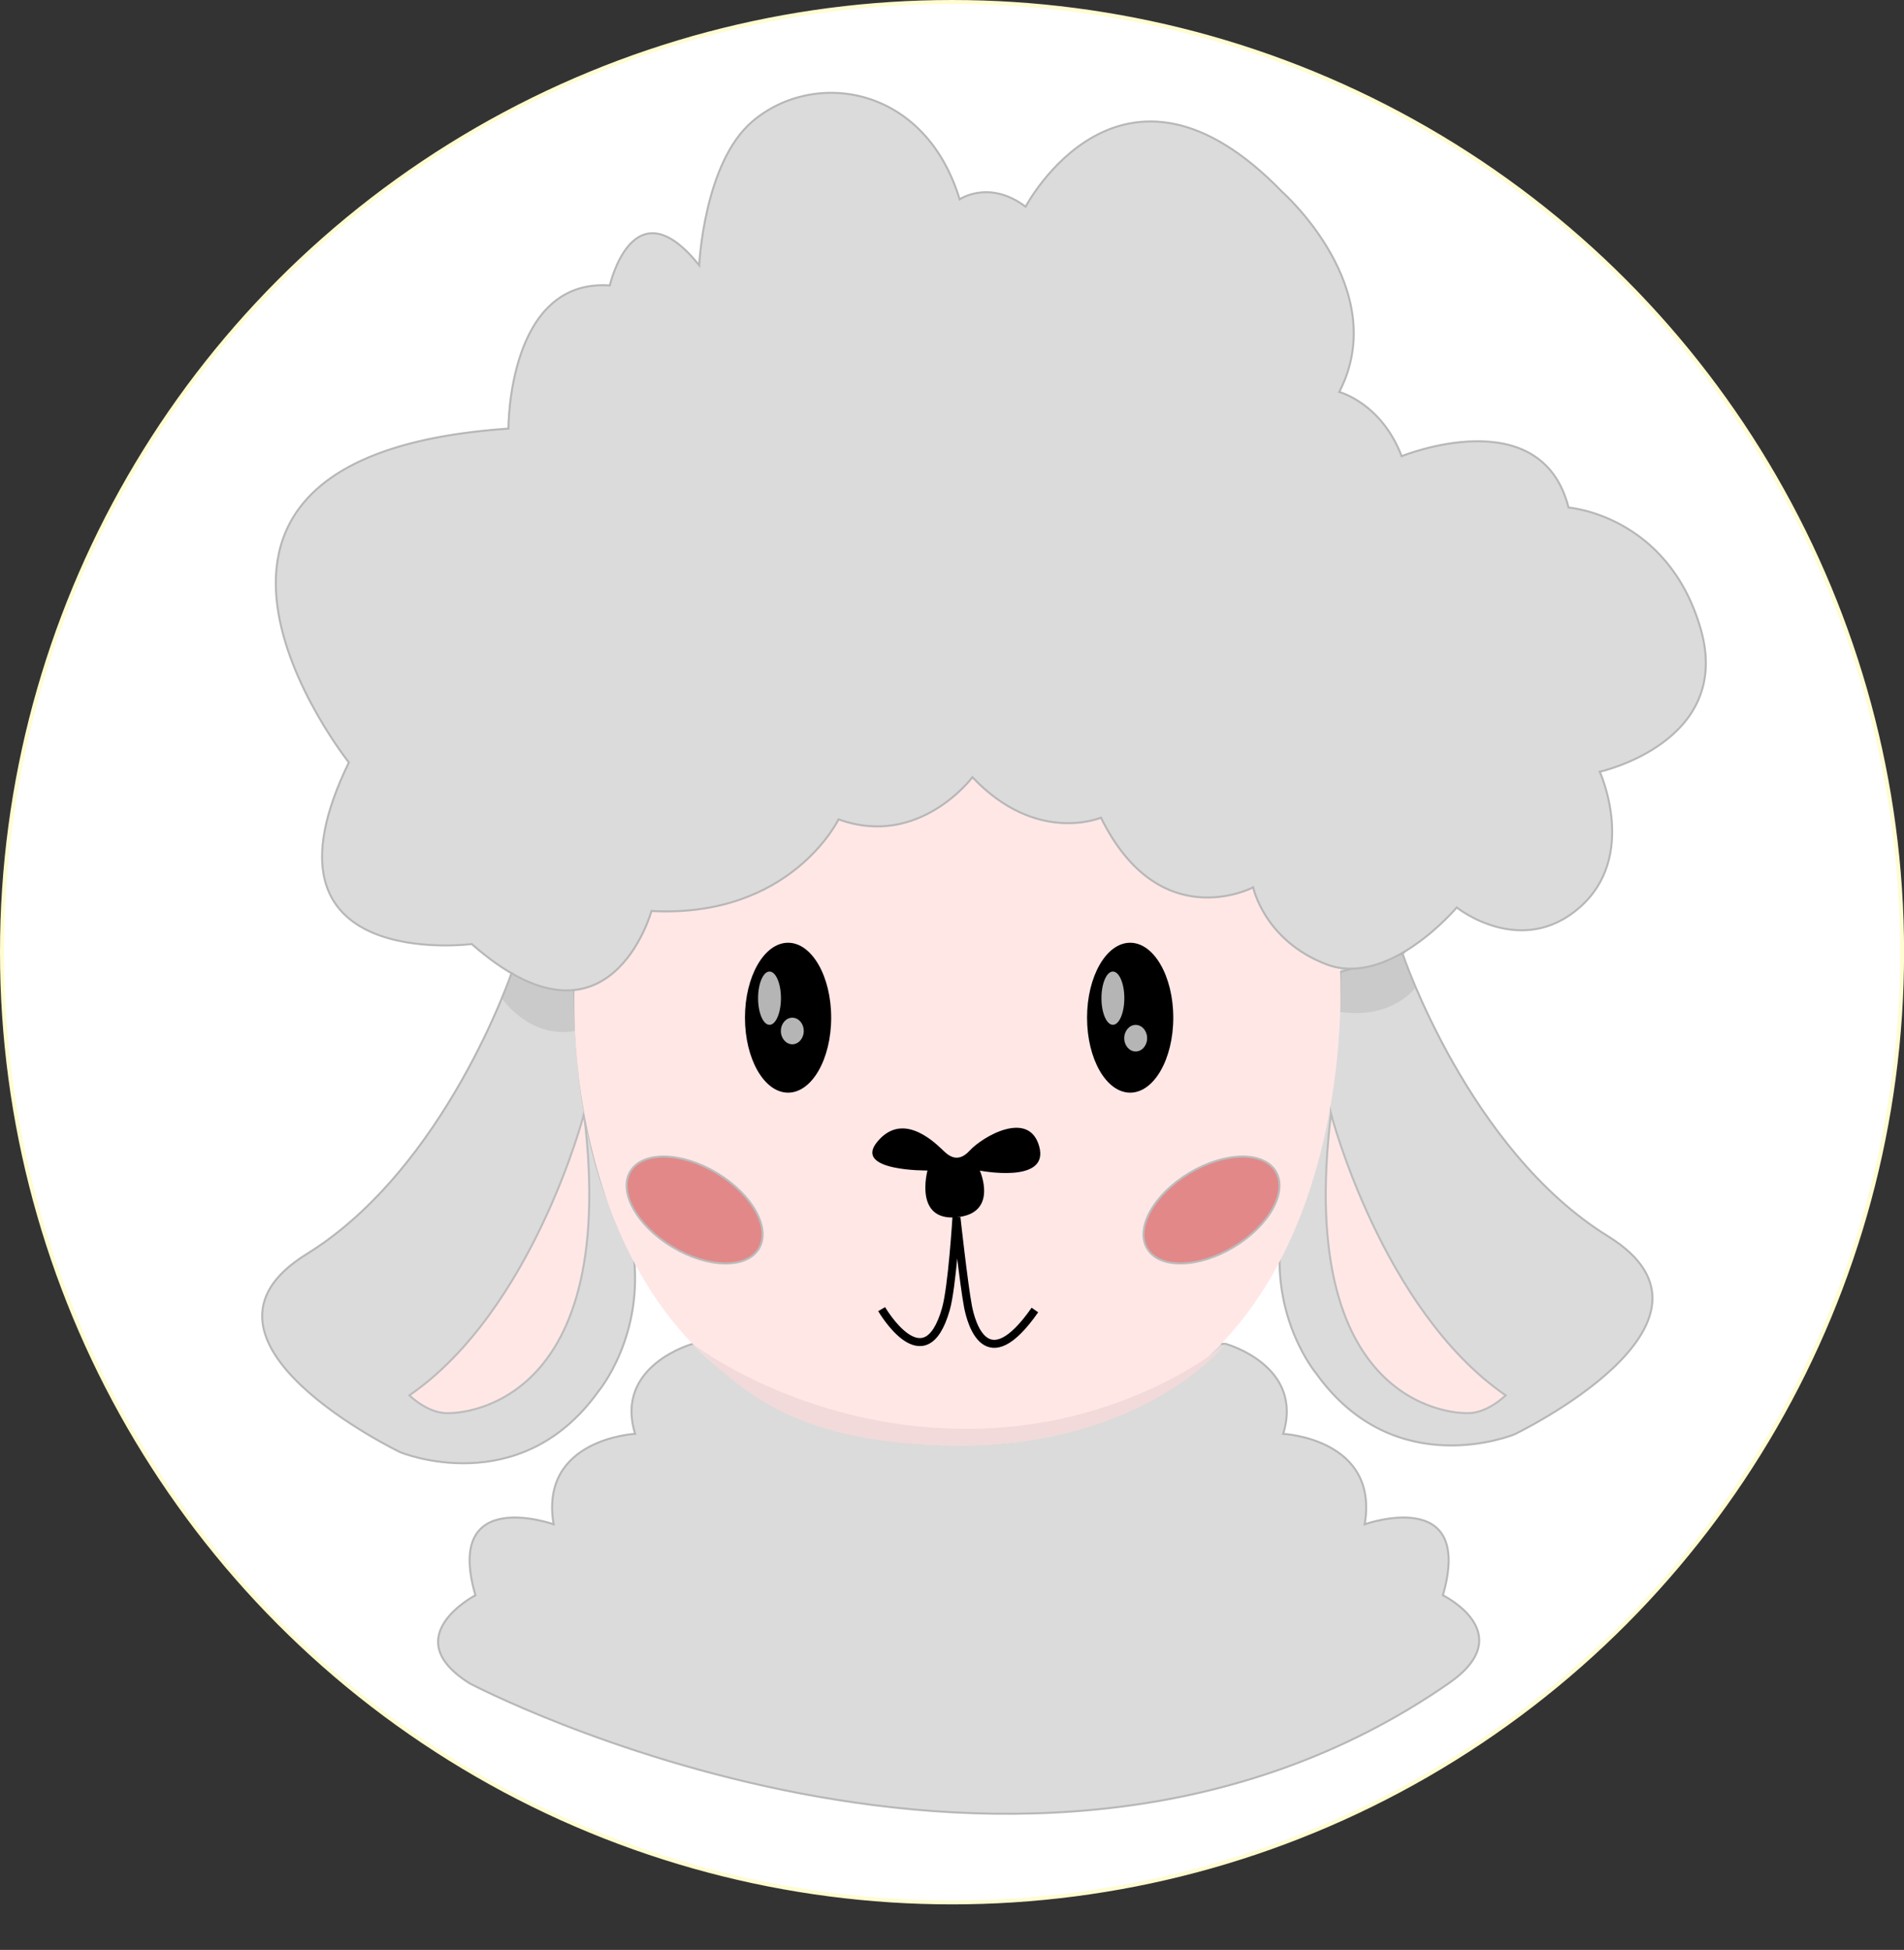 <?xml version="1.0" encoding="UTF-8"?>
<svg id="Text" xmlns="http://www.w3.org/2000/svg" viewBox="0 0 238.05 243.75">
  <rect x="0" y="0" width="238.05" height="243.75" fill="#333333" stroke="none"/>
  <defs>
    <style>
      .cls-1 {
        stroke: #fffcd2;
        stroke-width: .5px;
      }

      .cls-1, .cls-2, .cls-3, .cls-4, .cls-5 {
        stroke-miterlimit: 10;
      }

      .cls-1, .cls-6 {
        fill: #fff;
      }

      .cls-2 {
        fill: none;
        stroke: #000;
      }

      .cls-3 {
        fill: #dbdbdb;
        stroke: #b7b7b7;
      }

      .cls-3, .cls-4, .cls-5 {
        stroke-width: .25px;
      }

      .cls-7 {
        fill: #f2dada;
      }

      .cls-4, .cls-5 {
        stroke: #bcbcbc;
      }

      .cls-4, .cls-8 {
        fill: #ffe7e6;
      }

      .cls-6 {
        opacity: .71;
      }

      .cls-5 {
        fill: #e28888;
      }

      .cls-9 {
        fill: #bababa;
        opacity: .5;
      }
    </style>
  </defs>
  <circle class="cls-1" cx="119.03" cy="119.03" r="118.78"/>
  <path class="cls-3" d="M86.61,167.99s-9.85,2.69-7.2,11.25c0,0-12.02.61-10.19,11.31,0,0-13.76-4.89-9.78,8.87,0,0-10,5.2-.72,11.01,0,0,69.5,36.69,122.4,0,9-6.24-.72-11.01-.72-11.01,3.97-13.76-9.78-8.87-9.78-8.87,1.83-10.7-10.19-11.31-10.19-11.31,2.65-8.56-7.2-11.25-7.2-11.25h-66.62Z"/>
  <path class="cls-3" d="M64.02,121.46s-8.25,24.54-25.68,35.31,11.69,24.76,11.69,24.76c0,0,14.9,6.19,24.76-7.57,0,0,5.88-6.97,4.36-17.66-.23-1.61-6.88-7.57-7.34-32.56l-7.8-2.29Z"/>
  <path class="cls-3" d="M175.36,119.23s8.25,24.54,25.68,35.31c17.43,10.78-11.69,24.76-11.69,24.76,0,0-14.9,6.19-24.76-7.57,0,0-5.88-6.97-4.36-17.66.23-1.61,6.88-7.57,7.34-32.56l7.8-2.29Z"/>
  <path class="cls-4" d="M73.02,139.23s-6.36,24.54-21.84,35.2c0,0,2.38,2.35,4.89,2.22,0,0,21.61.67,16.95-37.41Z"/>
  <path class="cls-8" d="M71.82,123.75s-2.98,57.02,48.15,56.94,47.59-59.17,47.59-59.17l-6.31-25.97-54.34-11.01-36.46,27.52,1.38,11.69Z"/>
  <path class="cls-3" d="M121.58,97.15s-6.65,8.94-16.74,5.27c0,0-5.96,12.38-23.39,11.46,0,0-5.27,19.26-22.47,4.13,0,0-28.2,3.67-15.36-22.7,0,0-30.5-38.29,19.95-41.73,0,0-.12-18.8,12.67-17.89,0,0,2.93-12.84,11.18-2.52,0,0,.57-12.81,6.65-17.99,7.66-6.53,21.56-4.58,25.91,9.74,0,0,3.67-2.52,8.25.92,0,0,11.92-22.7,32.1-1.83,0,0,13.76,12.15,7.11,24.99,0,0,5.27,1.38,7.8,8.03,0,0,17.43-7.11,20.87,6.42,0,0,12.38.92,16.51,15.13s-12.61,17.89-12.61,17.89c0,0,4.82,10.55-2.52,16.97s-15.36,0-15.36,0c0,0-8.48,10.09-16.28,7.11s-9.17-9.63-9.17-9.63c0,0-11.69,6.19-19.03-8.71,0,0-8.03,3.44-16.05-5.04Z"/>
  <path class="cls-4" d="M166.41,139.23s6.36,24.54,21.84,35.2c0,0-2.38,2.35-4.89,2.22,0,0-21.61.67-16.95-37.41Z"/>
  <ellipse cx="98.53" cy="127.22" rx="5.39" ry="9.37"/>
  <ellipse class="cls-5" cx="86.85" cy="151.26" rx="5.39" ry="9.37" transform="translate(-87.54 147.8) rotate(-59)"/>
  <ellipse class="cls-5" cx="151.47" cy="151.26" rx="9.37" ry="5.39" transform="translate(-56.27 99.62) rotate(-31)"/>
  <ellipse cx="141.3" cy="127.22" rx="5.39" ry="9.37"/>
  <path d="M122.49,146.33s8.71,1.72,7.45-2.98-7.11-1.26-8.71.49-2.82.45-3.44-.15c-1.48-1.42-5.16-4.59-8.14-.92s6.31,3.55,6.31,3.55c0,0-1.73,6.32,3.61,5.85s2.93-5.85,2.93-5.85Z"/>
  <path class="cls-2" d="M110.23,163.65s5.38,9.27,8.03,0c.79-2.77,1.32-11.46,1.32-11.46,0,0,.92,8.36,1.44,11.11.39,2.06,2.29,9.17,8.37.46"/>
  <ellipse class="cls-6" cx="96.21" cy="124.78" rx="1.43" ry="3.33"/>
  <ellipse class="cls-6" cx="139.14" cy="124.78" rx="1.43" ry="3.33"/>
  <path class="cls-7" d="M86.61,167.99s13.48,10.48,33.81,10.63,32.81-10.63,32.81-10.63c0,0-9.95,12.7-33.25,12.7-20.65,0-27.38-6.99-33.36-12.7Z"/>
  <ellipse class="cls-6" cx="99.06" cy="128.88" rx="1.43" ry="1.66"/>
  <ellipse class="cls-6" cx="141.99" cy="129.78" rx="1.43" ry="1.66"/>
  <path class="cls-9" d="M62.74,124.78s3.39,5.11,9.13,4.1l-.06-5.14s-4.72.61-7.8-2.29l-1.28,3.33Z"/>
  <path class="cls-9" d="M175.45,119.03s.16,1.31,1.55,4.39c0,0-2.77,4-9.43,3.09v-5.51s5.28.24,7.89-1.96Z"/>
</svg>